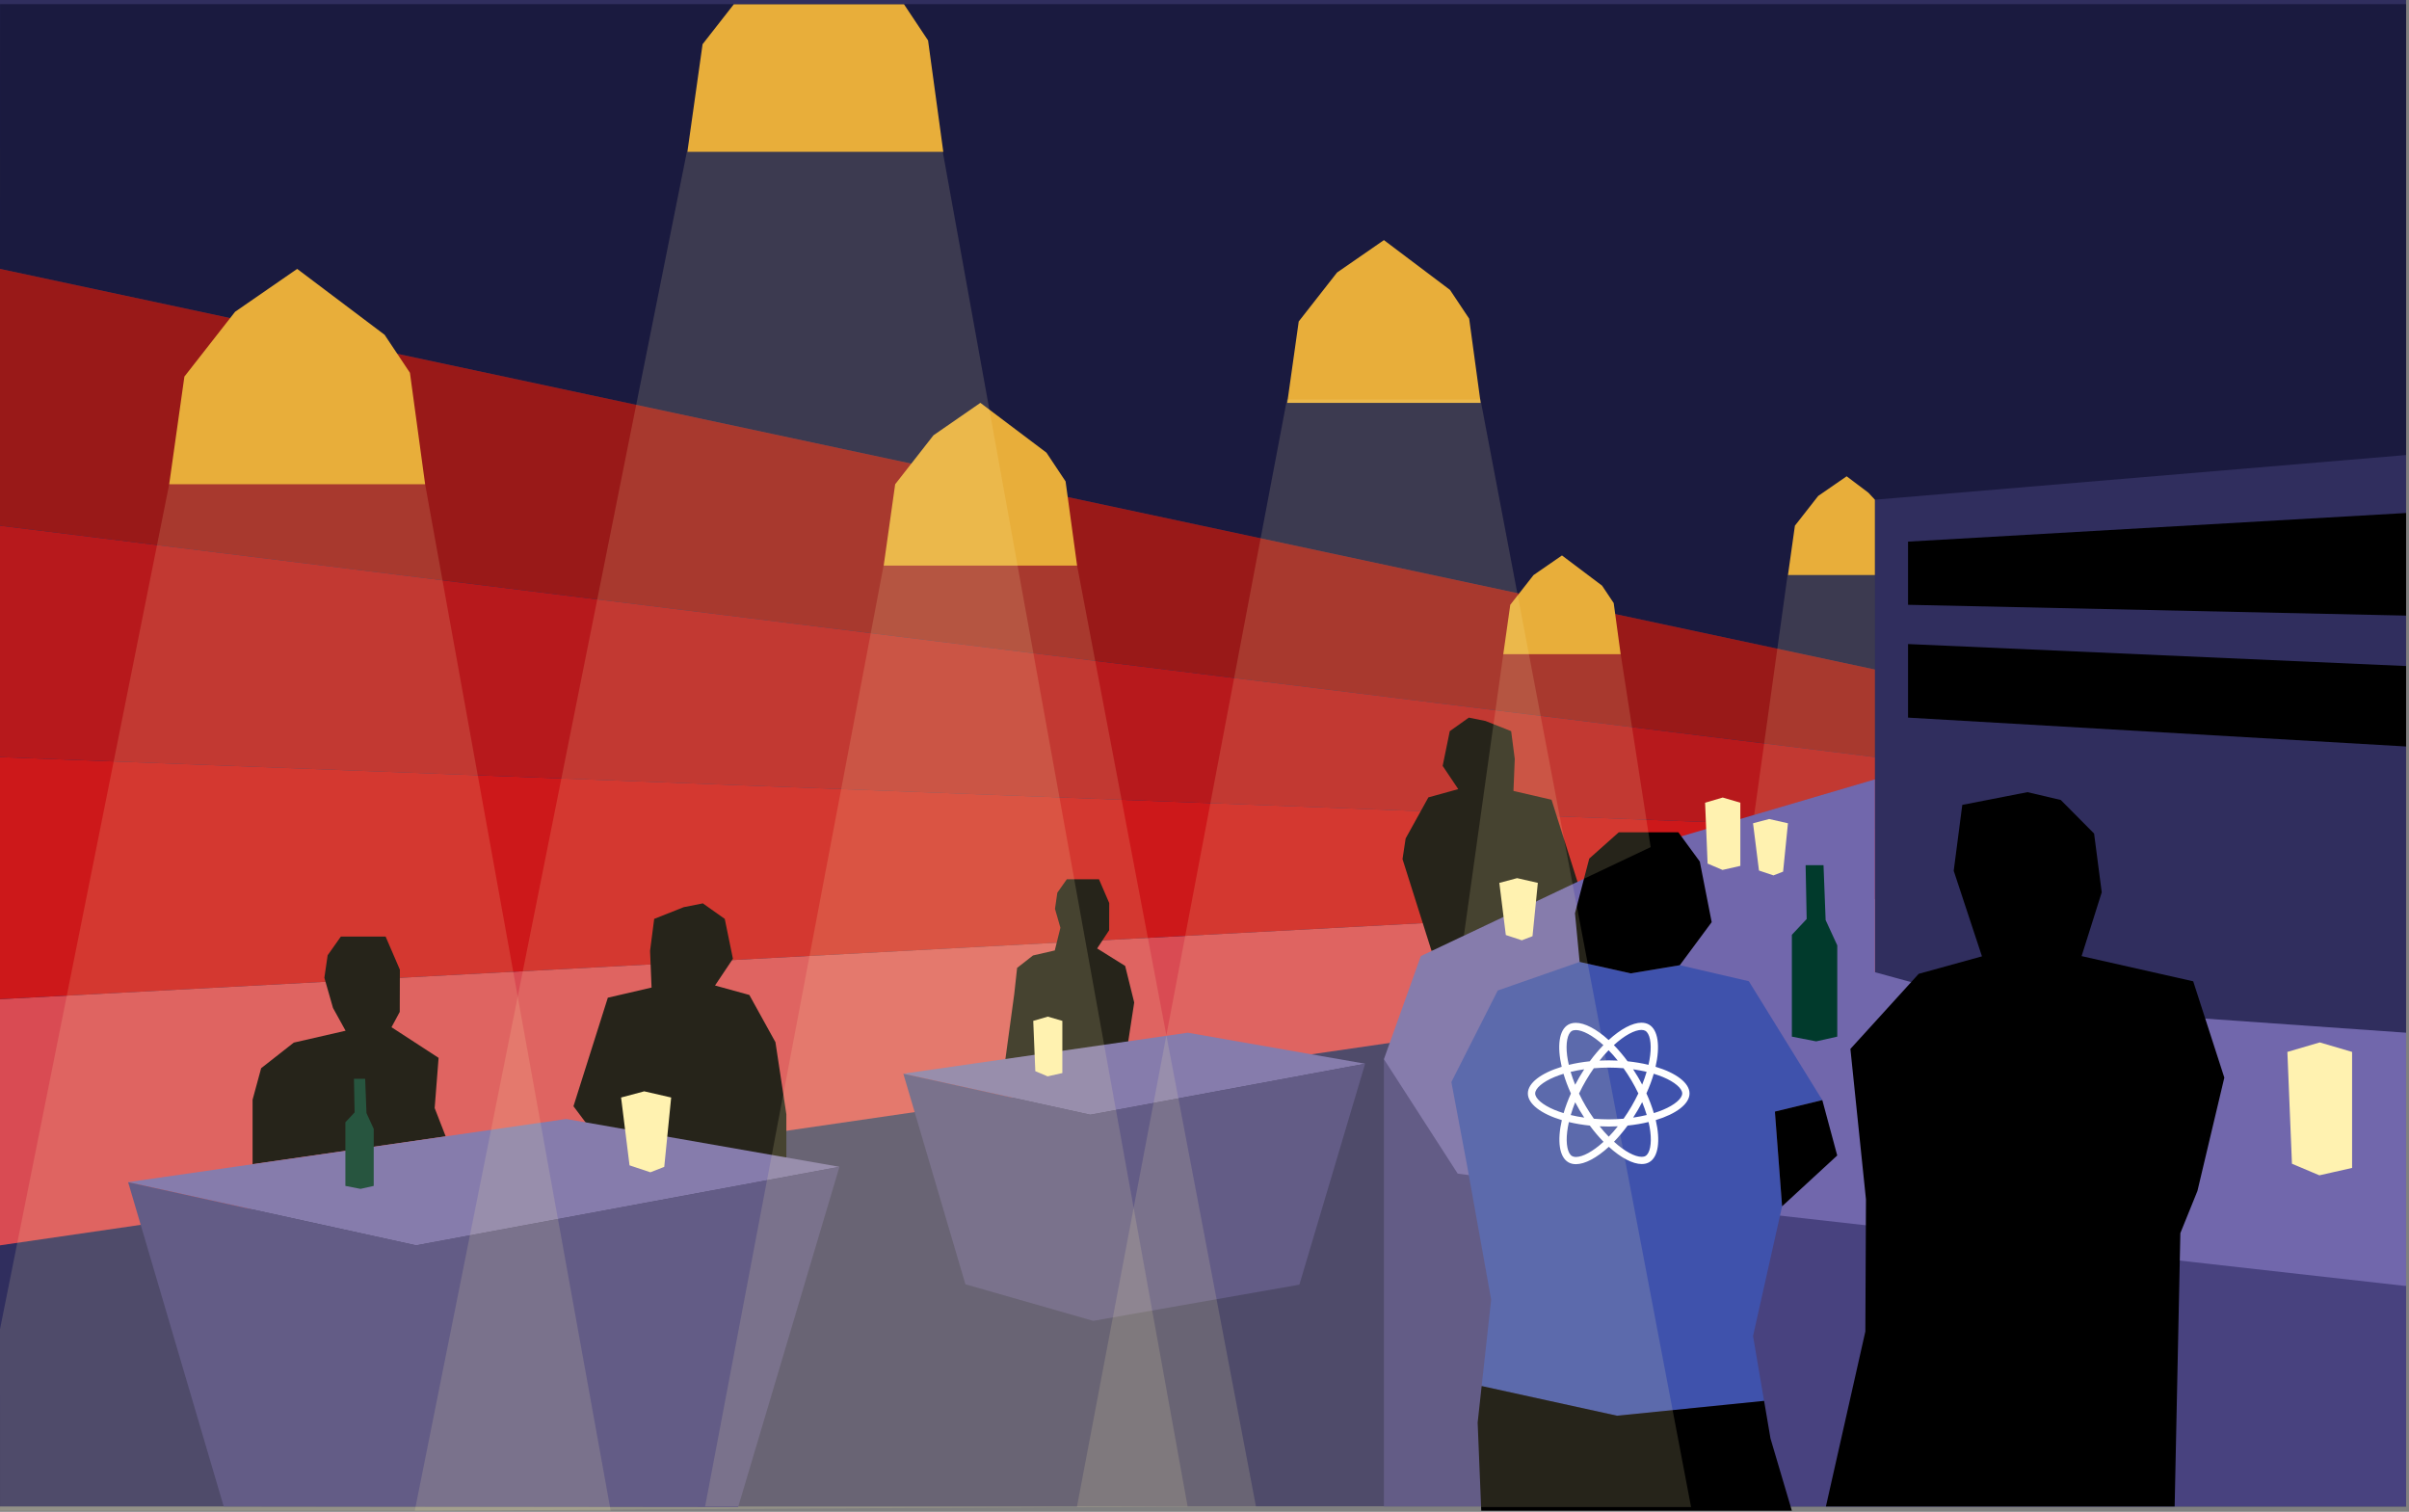 
<svg width="596px" height="374px" viewBox="0 0 596 374" version="1.1" xmlns="http://www.w3.org/2000/svg" xmlns:xlink="http://www.w3.org/1999/xlink">
    <rect x="0" y="0" width="596" height="374" fill="#808080" stroke="none"/>
    <g id="Page-1" stroke="none" stroke-width="1" fill="none" fill-rule="evenodd">
        <g id="7" fill-rule="nonzero">
            <polygon id="Path" fill="#302E5E" points="0 0 595.28 0 595.28 372.68 0 372.68"></polygon>
            <polygon id="Path" fill="#1A1A3F" points="0.01 1.04 0 66.52 463.86 165.64 463.86 123.62 595.28 112.57 595.28 1.04"></polygon>
            <polygon id="Path" fill="#D94B53" points="463.86 222.4 463.86 240.52 0 308.08 0 247.18"></polygon>
            <polygon id="Path" fill="#CD181A" points="463.86 204.95 463.86 222.4 0 247.18 0 187.3"></polygon>
            <polygon id="Path" fill="#B7191C" points="463.86 187.3 463.86 204.95 0 187.3 0 130.05"></polygon>
            <polygon id="Path" fill="#991918" points="463.86 165.64 463.86 187.3 0 130.05 0 66.52"></polygon>
            <path d="M150.92,286.31 L194.55,286.31 L194.55,275.66 L191.85,257.82 L185.39,246.14 L176.9,243.8 L181.33,237.18 L179.31,227.32 L173.89,223.48 L169.16,224.42 L161.85,227.32 L160.83,235.21 L161.2,244.31 L150.38,246.82 L141.88,273.67 L147.67,281.4 L150.92,286.31 L150.92,286.31 Z M383.05,234.95 L354.18,235.26 L346.99,212.53 L347.76,207.43 L353.39,197.26 L360.78,195.22 L356.92,189.47 L358.68,180.88 L363.4,177.53 L367.51,178.36 L373.87,180.88 L374.76,187.75 L374.44,195.67 L383.86,197.85 L391.26,221.23 L386.21,227.95 L383.05,234.95 L383.05,234.95 Z M110.26,281.12 L107.54,274.12 L108.51,261.7 L96.86,254.12 L98.9,250.33 L98.93,239.88 L95.4,231.69 L84.33,231.69 L81.06,236.32 L80.25,241.88 L82.39,249.36 L85.5,254.99 L72.68,257.93 L64.61,264.26 L62.49,272.05 L62.49,288 L110.26,281.12 L110.26,281.12 Z M279.01,258.42 L280.61,248 L278.37,238.96 L271.44,234.63 L274.41,230.14 L274.43,223.4 L271.89,217.51 L263.94,217.51 L261.59,220.84 L261.01,224.84 L262.35,229.51 L260.96,235.13 L255.57,236.37 L251.64,239.45 L250.93,245.93 L248.25,265.62 L279.01,258.42 L279.01,258.42 Z" id="Shape" fill="#000000"></path>
            <polygon id="Path" fill="#48427F" points="342.39 262.02 342.39 372.68 595.28 372.68 595.28 318.15"></polygon>
            <polygon id="Path" fill="#7167AC" points="463.86 192.8 410.83 208.41 351.52 236.52 342.39 262.02 360.64 290.33 417.68 298.18 595.28 318.15 595.28 255.48 492.06 248.23 463.86 240.51"></polygon>
            <path d="M41.86,119.8 L105.18,119.8 L101.42,92.22 L95.15,82.82 L73.52,66.52 L58.16,77.13 L45.62,93.16 L41.86,119.8 L41.86,119.8 Z M170.06,37.58 L233.38,37.58 L229.61,10.01 L223.66,1.07 L181.54,1.07 L173.82,10.94 L170.06,37.58 Z M218.63,139.93 L266.48,139.93 L263.63,119.09 L258.9,111.98 L242.55,99.66 L230.95,107.68 L221.47,119.8 L218.63,139.93 Z M318.47,99.66 L366.32,99.66 L363.48,78.83 L358.74,71.72 L342.39,59.4 L330.79,67.42 L321.31,79.53 L318.47,99.66 Z M371.92,161.84 L400.96,161.84 L399.24,149.19 L396.36,144.88 L386.44,137.41 L379.4,142.27 L373.65,149.62 L371.92,161.84 L371.92,161.84 Z M442.35,142.26 L463.86,142.26 L463.86,123.62 L462.24,121.88 L456.87,117.83 L449.83,122.69 L444.07,130.05 L442.35,142.26 L442.35,142.26 Z" id="Shape" fill="#E8AE3A"></path>
            <polygon id="Path" fill="#7167AC" points="31.7 292.45 140.1 276.82 207.68 288.65 102.94 308.08"></polygon>
            <polygon id="Path" fill="#000000" points="538.02 372.68 451.74 372.68 461.5 329.39 461.65 296.72 457.8 259.49 474.7 240.91 490.35 236.59 483.36 215.42 485.48 199.12 501.6 195.97 509.84 197.9 518.09 206.21 519.98 220.75 515 236.53 542.61 242.76 550.31 266.59 543.66 294.62 539.43 305.06"></polygon>
            <path d="M565.91,260.23 L567.04,287.89 L573.83,290.76 L581.92,288.93 L581.92,260.23 L573.92,257.88 L565.91,260.23 L565.91,260.23 Z M421.85,198.58 L422.47,213.64 L426.16,215.21 L430.57,214.21 L430.57,198.58 L426.21,197.3 L421.85,198.58 Z M370.94,218.41 L375.34,217.24 L380.47,218.41 L379.15,231.6 L376.51,232.62 L372.55,231.31 L370.94,218.41 Z M433.71,203.67 L437.7,202.61 L442.35,203.67 L441.15,215.63 L438.76,216.56 L435.18,215.36 L433.71,203.67 L433.71,203.67 Z M153.66,271.51 L159.38,269.98 L166.05,271.51 L164.34,288.67 L160.9,290.01 L155.75,288.29 L153.66,271.51 L153.66,271.51 Z" id="Shape" fill="#FFF2B0"></path>
            <path d="M443.32,256.45 L449.33,257.62 L454.55,256.45 L454.55,233.87 L451.67,227.61 L451.15,214.04 L446.72,214.04 L446.98,227.35 L443.32,231.26 L443.32,256.45 L443.32,256.45 Z M85.45,293.38 L89.2,294.11 L92.46,293.38 L92.46,279.27 L90.67,275.36 L90.34,266.88 L87.57,266.88 L87.73,275.2 L85.45,277.64 L85.45,293.38 L85.45,293.38 Z" id="Shape" fill="#013A2C"></path>
            <path d="M472.06,133.99 L472.06,149.62 L595.28,152.29 L595.28,126.91 L472.06,133.99 L472.06,133.99 Z M595.28,164.77 L472.06,159.33 L472.06,177.53 L595.28,184.67 L595.28,164.77 L595.28,164.77 Z" id="Shape" fill="#000000"></path>
            <polygon id="Path" fill="#48427F" points="31.7 292.45 55.35 372.68 182.62 372.83 207.68 288.65 102.94 308.08"></polygon>
            <polygon id="Path" fill="#7167AC" points="223.49 265.62 293.87 255.48 337.74 263.15 269.74 275.77"></polygon>
            <polygon id="Path" fill="#48427F" points="223.49 265.62 238.85 317.71 270.46 326.76 321.47 317.81 337.74 263.15 269.74 275.77"></polygon>
            <polygon id="Path" fill="#3F52AC" points="436.44 346.56 433.71 330.52 440.9 298.42 439.12 274.99 450.85 272.15 432.67 242.74 415.59 238.78 403.44 240.8 390.81 237.97 370.55 245.04 359.08 267.68 362.95 288.25 368.92 321.51 366.57 342.89 400.07 350.23"></polygon>
            <path d="M440.9,298.42 L454.54,285.85 L450.85,272.15 L439.12,274.99 L440.9,298.42 L440.9,298.42 Z M436.45,346.56 L436.44,346.56 L400.07,350.23 L366.57,342.89 L365.58,351.93 L366.47,373.73 L443.32,373.73 L438.03,355.86 L436.45,346.56 L436.45,346.56 Z M415.59,238.78 L423.48,228.13 L420.54,213.14 L415.24,205.9 L400.49,205.9 L393.19,212.4 L389.66,225.93 L390.81,237.97 L403.44,240.8 L415.59,238.78 L415.59,238.78 Z" id="Shape" fill="#000000"></path>
            <polygon id="Path" fill="#FFF2B0" points="255.63 252.55 256.14 264.99 259.19 266.28 262.83 265.46 262.83 252.55 259.23 251.5"></polygon>
            <polygon id="Path" fill-opacity="0.15" fill="#FFF2B0" points="41.86 119.8 0 328.83 0.01 373.73 151.08 373.73 105.18 119.8"></polygon>
            <polygon id="Path" fill-opacity="0.15" fill="#FFF2B0" points="169.93 37.58 102.62 373.73 293.82 372.68 233.25 37.58"></polygon>
            <polygon id="Path" fill-opacity="0.15" fill="#FFF2B0" points="218.6 139.93 174.45 372.68 310.73 372.68 266.48 139.93"></polygon>
            <polygon id="Path" fill-opacity="0.15" fill="#FFF2B0" points="318.4 98.83 266.43 372.83 418.38 372.83 366.28 98.83"></polygon>
            <path d="M371.92,161.84 L362.17,231.47 L408.38,209.57 L400.97,161.84 L371.92,161.84 L371.92,161.84 Z M442.26,142.26 L434,201.59 L463.86,192.8 L463.86,142.26 L442.26,142.26 L442.26,142.26 Z" id="Shape" fill-opacity="0.15" fill="#FFF2B0"></path>
            <path d="M418,270.504 C418,273.1 414.698,275.567 409.643,277.097 C410.825,282.176 410.311,286.222 408.02,287.519 C407.482,287.824 406.863,287.968 406.178,287.968 C403.936,287.968 401,286.414 398.033,283.706 C395.065,286.43 392.13,288 389.887,288 C389.203,288 388.583,287.856 388.053,287.551 C385.754,286.254 385.232,282.2 386.406,277.105 C381.318,275.575 378,273.108 378,270.504 C378,267.908 381.302,265.449 386.373,263.911 C385.191,258.832 385.705,254.786 387.996,253.489 C388.534,253.184 389.154,253.04 389.839,253.04 L389.839,254.827 C389.464,254.827 389.146,254.891 388.901,255.035 C387.8,255.668 387.327,258.047 387.711,261.107 C387.808,261.852 387.947,262.629 388.135,263.43 C389.733,263.038 391.477,262.741 393.32,262.549 C394.404,261.067 395.546,259.729 396.687,258.552 C394.029,256.14 391.526,254.818 389.839,254.818 L389.839,253.032 C392.081,253.032 395.016,254.586 397.984,257.294 C400.951,254.57 403.887,253 406.129,253 L406.129,254.786 C404.433,254.786 401.938,256.116 399.28,258.544 C400.43,259.721 401.571,261.067 402.672,262.549 C404.506,262.741 406.251,263.038 407.849,263.422 C408.029,262.613 408.175,261.82 408.265,261.067 C408.64,258.007 408.159,255.628 407.05,255.003 C406.797,254.867 406.496,254.794 406.121,254.794 L406.121,253.008 C406.797,253.008 407.417,253.152 407.947,253.457 C410.246,254.754 410.768,258.808 409.594,263.903 C414.682,265.433 418,267.9 418,270.504 Z M407.384,265.161 C406.316,264.904 405.199,264.696 404.042,264.528 C404.441,265.137 404.841,265.762 405.216,266.402 C405.599,267.043 405.949,267.684 406.284,268.325 C406.708,267.26 407.083,266.194 407.384,265.161 Z M403.65,273.692 C404.262,272.643 404.824,271.569 405.338,270.496 C404.824,269.423 404.262,268.357 403.642,267.308 C403.006,266.234 402.346,265.217 401.669,264.263 C400.462,264.167 399.231,264.111 398,264.111 C396.761,264.111 395.53,264.167 394.315,264.271 C393.638,265.225 392.986,266.25 392.35,267.332 C391.738,268.381 391.168,269.455 390.662,270.528 C391.176,271.602 391.738,272.667 392.358,273.716 C392.994,274.79 393.654,275.807 394.331,276.761 C395.538,276.857 396.769,276.913 398,276.913 C399.239,276.913 400.47,276.857 401.685,276.753 C402.362,275.799 403.014,274.774 403.65,273.692 Z M406.284,272.651 C405.949,273.292 405.599,273.941 405.224,274.582 C404.849,275.23 404.449,275.863 404.05,276.48 C405.216,276.312 406.341,276.096 407.409,275.839 C407.099,274.798 406.724,273.724 406.284,272.651 Z M398.016,281.199 C398.766,280.43 399.525,279.572 400.258,278.635 C399.517,278.675 398.758,278.691 397.992,278.691 C397.234,278.691 396.483,278.667 395.75,278.635 C396.5,279.572 397.258,280.43 398.016,281.199 Z M391.95,276.48 C391.551,275.871 391.159,275.247 390.776,274.606 C390.393,273.965 390.042,273.324 389.708,272.683 C389.284,273.748 388.909,274.814 388.607,275.847 C389.675,276.104 390.792,276.312 391.95,276.48 Z M397.976,259.809 C397.225,260.578 396.467,261.436 395.733,262.373 C396.475,262.333 397.234,262.317 398,262.317 C398.758,262.317 399.508,262.341 400.242,262.373 C399.492,261.436 398.734,260.578 397.976,259.809 Z M391.942,264.528 C390.776,264.696 389.651,264.912 388.583,265.161 C388.893,266.202 389.268,267.276 389.708,268.349 C390.042,267.708 390.393,267.067 390.768,266.426 C391.143,265.778 391.543,265.145 391.942,264.528 Z M384.563,274.558 C385.273,274.854 386.039,275.126 386.846,275.375 C387.303,273.813 387.906,272.186 388.656,270.52 C387.898,268.846 387.287,267.211 386.822,265.641 C386.031,265.89 385.265,266.154 384.563,266.45 C381.677,267.652 379.81,269.246 379.81,270.504 C379.81,271.762 381.677,273.348 384.563,274.558 Z M388.95,286.005 C389.194,286.141 389.504,286.214 389.871,286.222 C391.567,286.222 394.062,284.892 396.72,282.464 C395.57,281.287 394.429,279.941 393.328,278.459 C391.494,278.267 389.749,277.97 388.151,277.586 C387.971,278.395 387.825,279.188 387.735,279.941 C387.36,283.001 387.841,285.38 388.95,286.005 Z M408.289,279.901 C408.2,279.156 408.053,278.379 407.865,277.57 C406.267,277.962 404.523,278.259 402.68,278.451 C401.596,279.933 400.454,281.271 399.313,282.448 C401.971,284.86 404.474,286.182 406.161,286.182 C406.536,286.182 406.854,286.117 407.099,285.973 C408.2,285.34 408.673,282.961 408.289,279.901 Z M411.428,274.558 C414.315,273.356 416.182,271.762 416.19,270.504 C416.19,269.246 414.323,267.66 411.437,266.45 C410.719,266.154 409.953,265.882 409.146,265.633 C408.689,267.195 408.086,268.822 407.336,270.488 C408.094,272.162 408.705,273.797 409.17,275.367 C409.961,275.118 410.727,274.854 411.428,274.558 Z" id="Shape" fill="#FFFFFF"></path>
        </g>
    </g>
</svg>